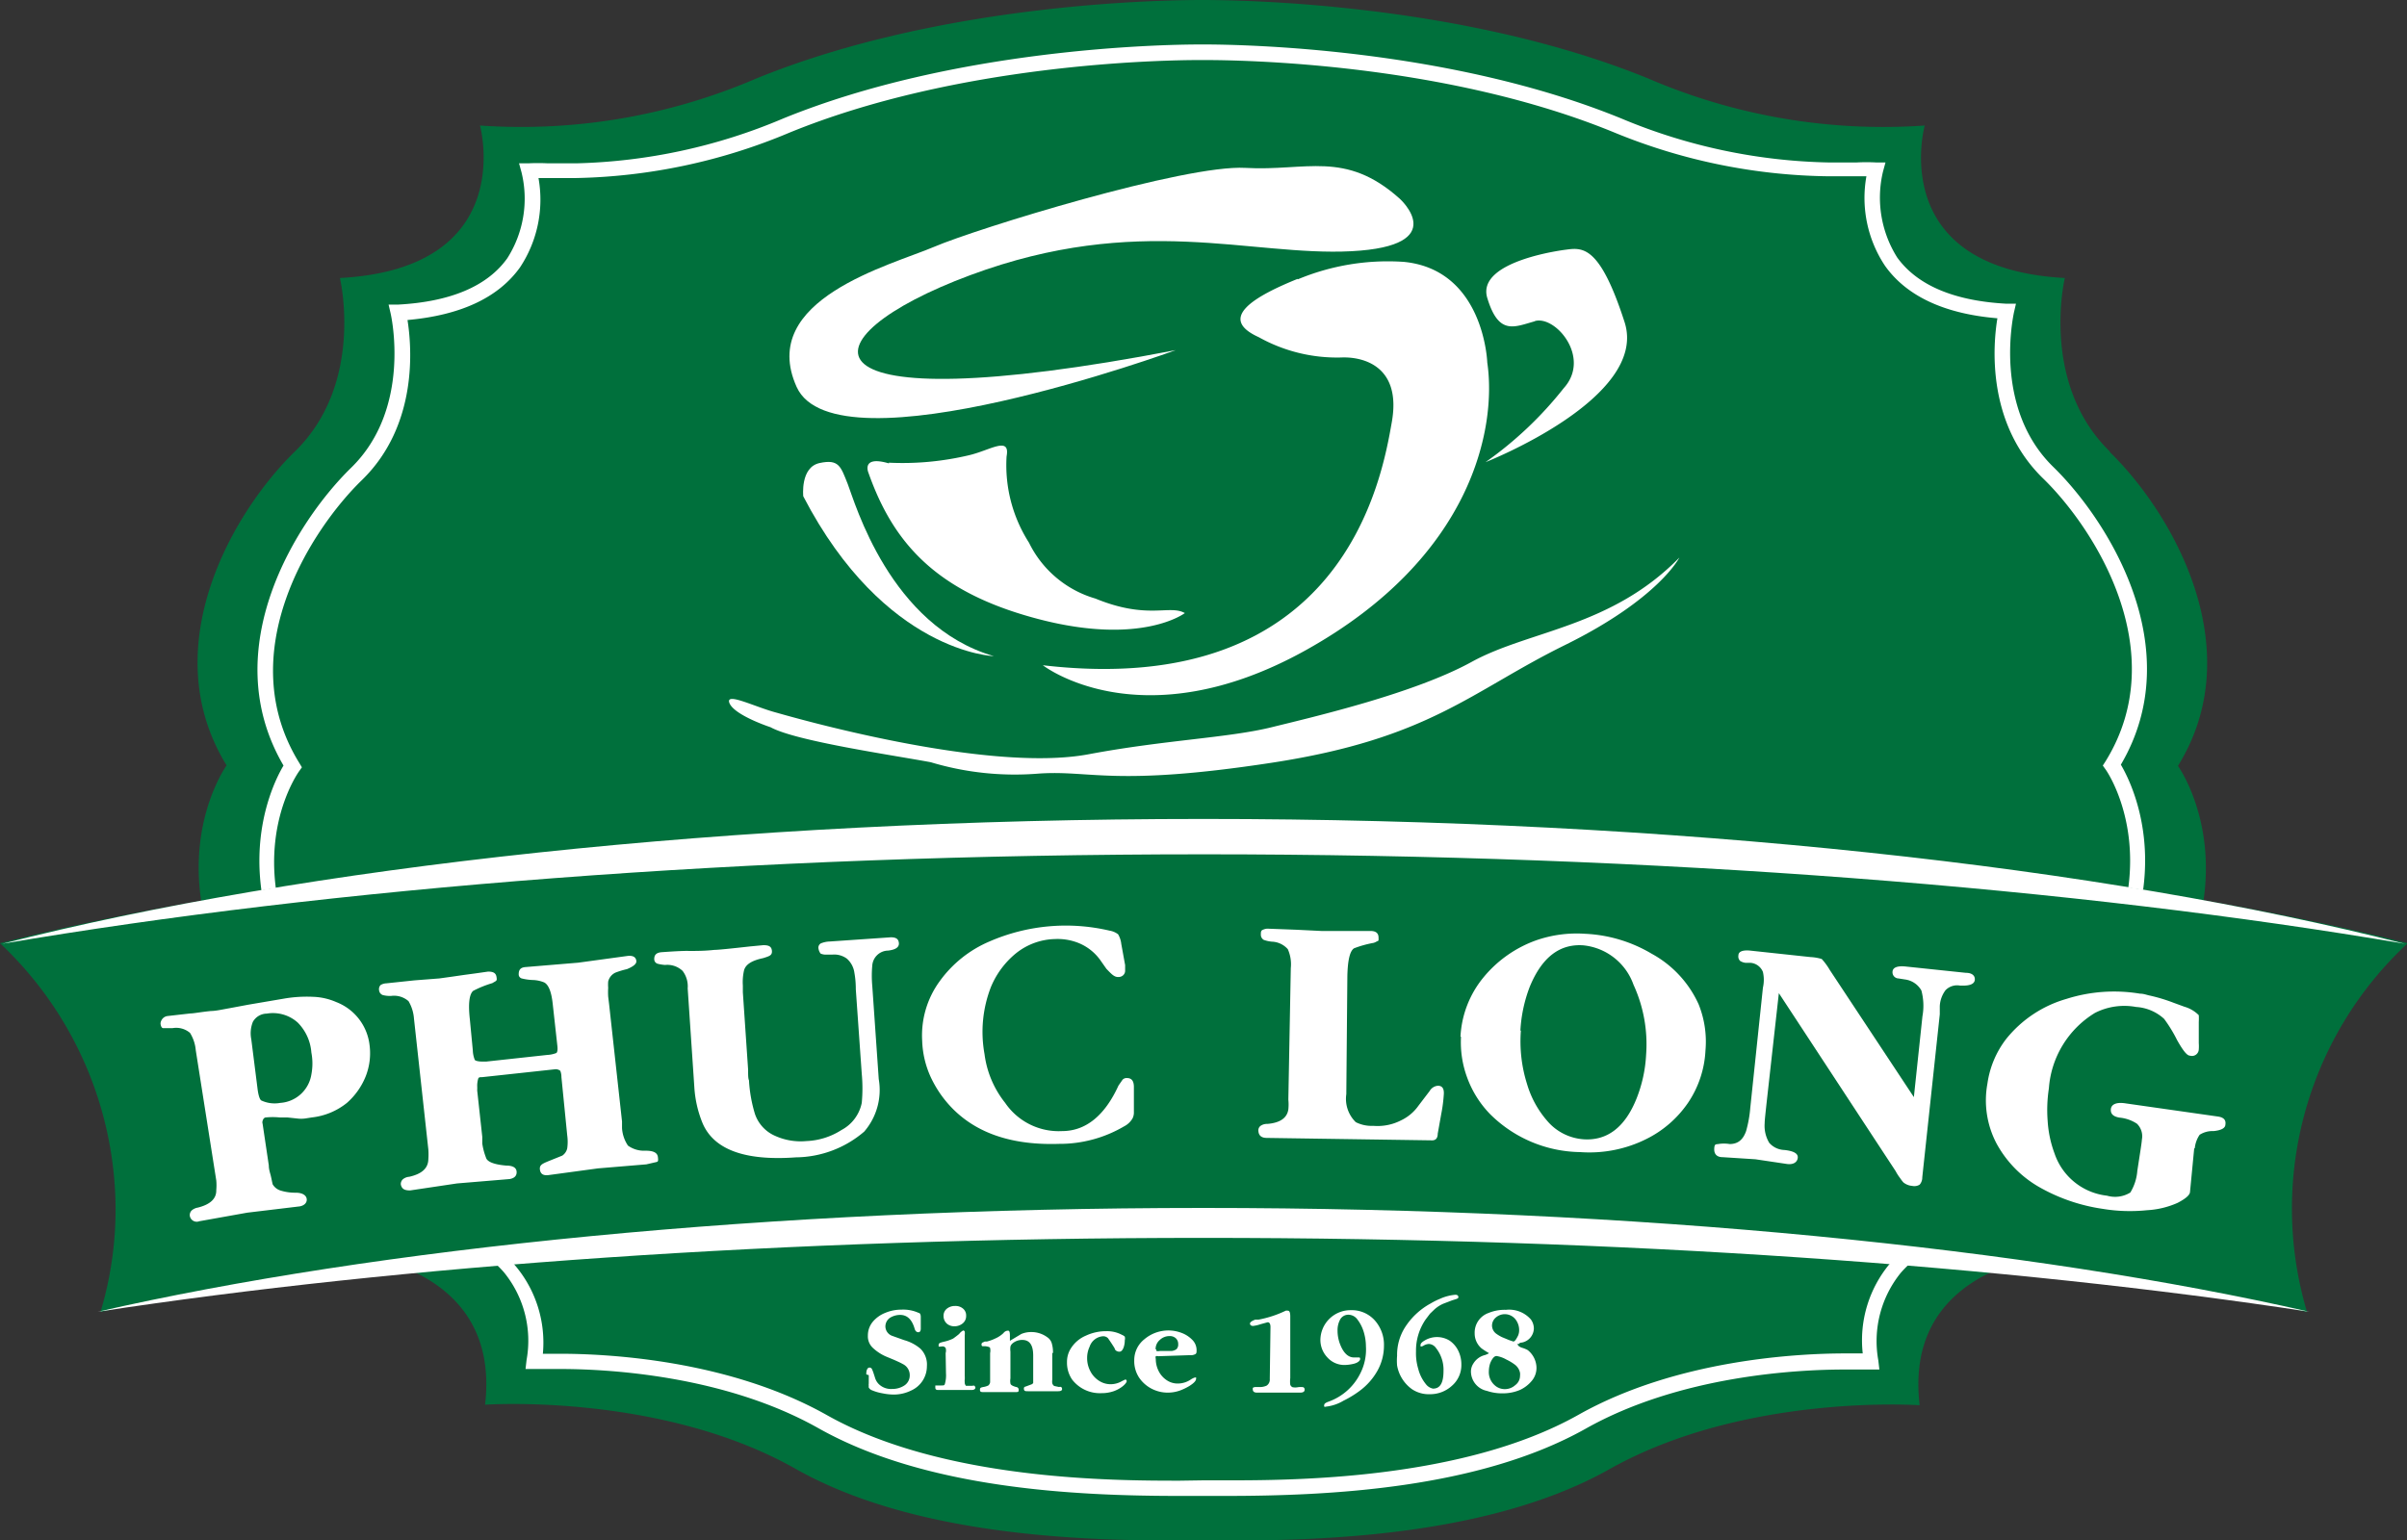 <svg xmlns="http://www.w3.org/2000/svg" viewBox="0 0 137.45 87.99"><rect x="0" y="0" width="137.45" height="87.99" fill="#333333" stroke="none"/><defs><style>.cls-1{fill:#00703c;}.cls-2,.cls-3{fill:#fff;}.cls-3{fill-rule:evenodd;}</style></defs><g id="Layer_2" data-name="Layer 2"><g id="Layer_1-2" data-name="Layer 1"><path class="cls-1" d="M120.48,25.79c-4-3.9-2.57-9.91-2.57-9.91-10.26-.55-8-8.71-8-8.71A33.91,33.91,0,0,1,94.16,4.5C83.58.17,70.92,0,68.65,0S53.73.17,43.15,4.5A33.93,33.93,0,0,1,27.41,7.17s2.24,8.16-8,8.71c0,0,1.44,6-2.57,9.91-3.65,3.56-8,11.28-3.9,17.93,0,0-4.86,6.74,2.39,16,5.48,6.46,3.93,9,3.8,11.81,0,0,9.55.27,8.57,8.71,0,0,10-.7,17.71,3.65C52.93,88.16,63.94,88,68.65,88s15.72.17,23.26-4.08c7.73-4.35,17.71-3.65,17.71-3.65-1-8.44,8.57-8.71,8.57-8.71-.14-2.82-1.68-5.35,3.8-11.81,7.24-9.28,2.38-16,2.38-16,4.12-6.65-.25-14.37-3.89-17.93"/><path class="cls-2" d="M70,85.45H67.33c-5.89,0-14.43-.4-20.58-3.86C41.33,78.53,34.6,78.2,32,78.2c-.91,0-1.45,0-1.46,0l-.53,0,.06-.52a6.18,6.18,0,0,0-1.29-5c-2.17-2.51-6.23-2.66-6.27-2.66l-.46,0,0-.45c0-.43.07-.86.13-1.29.29-2.21.59-4.49-3.57-9.4C12.48,51.11,15.43,45,16.19,43.73c-3.91-6.68.78-14,3.85-17,3.51-3.41,2.28-8.76,2.27-8.81l-.12-.52.53,0c3-.16,5.11-1.05,6.25-2.65a6.33,6.33,0,0,0,.81-4.91l-.14-.51.52,0a11,11,0,0,1,1.13,0c.43,0,1,0,1.59,0A32.16,32.16,0,0,0,44.72,6.77c9.81-4,21.57-4.23,23.83-4.23h.21c2.25,0,14,.21,23.83,4.23a32.15,32.15,0,0,0,11.83,2.51c.64,0,1.17,0,1.6,0a10.77,10.77,0,0,1,1.12,0l.53,0-.14.51a6.41,6.41,0,0,0,.81,4.92c1.15,1.59,3.25,2.48,6.25,2.64l.53,0-.12.52c0,.05-1.24,5.41,2.26,8.81,3.07,3,7.77,10.34,3.85,17,.76,1.29,3.72,7.38-2.39,15.21-4.18,4.93-3.88,7.21-3.59,9.42.06.43.12.86.14,1.29l0,.45-.45,0s-4.11.15-6.28,2.66a6.2,6.2,0,0,0-1.28,5l.06.52-.54,0s-.54,0-1.45,0c-2.64,0-9.38.33-14.8,3.39C84.41,85.05,75.87,85.45,70,85.45m-1.33-.89H70c3.68,0,13.48,0,20.13-3.74,5.61-3.16,12.53-3.51,15.24-3.51l1,0a6.82,6.82,0,0,1,1.55-5.13c2-2.3,5.25-2.82,6.45-2.94,0-.26-.06-.52-.09-.79-.31-2.28-.65-4.88,3.77-10.08,6.45-8.28,2.25-14.34,2.2-14.4l-.17-.24.16-.25c3.87-6.26-.64-13.3-3.57-16.15-3.25-3.16-2.86-7.64-2.61-9.15-3-.25-5.18-1.25-6.42-3a7,7,0,0,1-1.06-5.11l-.5,0c-.44,0-1,0-1.64,0A33.1,33.1,0,0,1,92.26,7.6c-9.67-4-21.27-4.17-23.5-4.17h-.21c-2.23,0-13.84.2-23.5,4.16a32.93,32.93,0,0,1-12.17,2.58c-.65,0-1.19,0-1.63,0l-.5,0a7,7,0,0,1-1.06,5.11c-1.24,1.73-3.4,2.73-6.42,3,.24,1.51.63,6-2.61,9.15-2.93,2.85-7.44,9.89-3.57,16.15l.15.25-.17.24c-.17.25-4.23,6.15,2.22,14.41,4.4,5.19,4.06,7.79,3.76,10.07,0,.27-.07.53-.1.79,1.21.12,4.47.64,6.46,2.94A6.82,6.82,0,0,1,31,77.33l1,0c2.71,0,9.62.35,15.23,3.51,6.65,3.74,16.45,3.74,20.14,3.74Z"/><path class="cls-1" d="M6.6,69.07a20.38,20.38,0,0,1-.86,5.87c16.35-3.44,38.54-5.55,63-5.55s46.63,2.11,63,5.55a20.68,20.68,0,0,1,5.75-21.06C120.76,49.67,96.16,47,68.72,47S16.69,49.67,0,53.88A20.93,20.93,0,0,1,6.6,69.07"/><path class="cls-2" d="M68.72,70.71c24,0,45.93,1.59,63.15,4.22C116,71.31,93.59,69,68.72,69S21.43,71.31,5.58,74.93c17.22-2.63,39.2-4.22,63.14-4.22"/><path class="cls-2" d="M68.72,48.8c26,0,49.89,1.92,68.6,5.11-17.22-4.39-41.58-7.13-68.6-7.13S17.34,49.52.13,53.91c18.71-3.19,42.58-5.11,68.59-5.11"/><path class="cls-2" d="M15,64.22l.35,2.35c0,.23.07.42.11.58s.09.43.11.5A.8.8,0,0,0,16,68a2.84,2.84,0,0,0,.89.13c.37,0,.58.14.62.33s-.08.39-.39.45l-3,.36-2.74.49a.4.4,0,0,1-.54-.3.37.37,0,0,1,.11-.32.71.71,0,0,1,.35-.16q1.07-.27,1.05-1a3,3,0,0,0,0-.55L11.18,60a2.25,2.25,0,0,0-.33-1,1.22,1.22,0,0,0-1-.27l-.53,0c-.08,0-.13-.1-.15-.23s.09-.41.38-.46l.7-.08.62-.07c.19,0,.58-.08,1.18-.14.26,0,.61-.08,1.06-.16l1.07-.2,1-.17,1-.17a7.61,7.61,0,0,1,1.69-.11,3.6,3.6,0,0,1,1.33.3,3,3,0,0,1,1.9,2.43,3.6,3.6,0,0,1-.22,1.82A4,4,0,0,1,19.81,63a3.87,3.87,0,0,1-2,.83l-.38.06a1.84,1.84,0,0,1-.47,0l-.56-.06-.44,0a4,4,0,0,0-.77,0c-.11,0-.19.11-.21.28Zm-.29-2c.05.38.13.59.21.64A1.79,1.79,0,0,0,16,63a1.93,1.93,0,0,0,1.78-1.62,3.33,3.33,0,0,0,0-1.26A2.71,2.71,0,0,0,17,58.41a2.12,2.12,0,0,0-1.77-.51.92.92,0,0,0-.79.47,1.76,1.76,0,0,0-.09,1Z"/><path class="cls-2" d="M32.06,61.53c0-.2-.05-.32-.06-.35s-.15-.12-.31-.1l-4.16.45c-.12,0-.19,0-.22.08a1.44,1.44,0,0,0-.06.41,2.65,2.65,0,0,1,0,.27l.29,2.65c0,.18,0,.3,0,.38a3.66,3.66,0,0,0,.21.8c.06.24.45.4,1.15.46.37,0,.58.11.6.34s-.11.38-.4.43l-3,.25L23.42,68c-.3,0-.47-.07-.53-.33a.36.36,0,0,1,.12-.31.64.64,0,0,1,.36-.14c.71-.16,1.08-.48,1.09-1a3.86,3.86,0,0,0,0-.56l-.82-7.47a2.29,2.29,0,0,0-.31-1,1.25,1.25,0,0,0-1-.3,1.65,1.65,0,0,1-.47-.05.32.32,0,0,1-.21-.26.35.35,0,0,1,.08-.31.68.68,0,0,1,.33-.1L23.67,56l1.42-.11.72-.1.69-.1.67-.09.7-.1c.28,0,.44.07.48.29s0,.21-.05.26l-.19.11a6,6,0,0,0-1.09.44c-.22.19-.29.73-.19,1.62L27,60a1.57,1.57,0,0,0,.1.51c0,.08.2.13.47.13l.19,0,3.49-.38a1.63,1.63,0,0,0,.52-.11q.09-.07.06-.39l-.27-2.44q-.11-1-.48-1.2a1.83,1.83,0,0,0-.67-.14,3.07,3.07,0,0,1-.62-.09.24.24,0,0,1-.17-.24c0-.25.1-.39.4-.41l3-.25,2.78-.38q.51-.07.54.3c0,.16-.18.3-.54.45a4.68,4.68,0,0,0-.66.2.75.75,0,0,0-.41.51,2.18,2.18,0,0,0,0,.35,4.16,4.16,0,0,0,0,.51l.05.41.74,6.72c0,.18,0,.31,0,.38a2,2,0,0,0,.34,1,1.57,1.57,0,0,0,1,.29c.45,0,.68.11.71.37s0,.26-.14.29l-.52.12-2.76.23-2.8.38c-.32.05-.49-.06-.52-.32s.15-.33.51-.48l.77-.31a.68.68,0,0,0,.28-.41,2.69,2.69,0,0,0,0-.75Z"/><path class="cls-2" d="M39.27,56.46a1.46,1.46,0,0,0-.29-1,1.27,1.27,0,0,0-1-.34,2.27,2.27,0,0,1-.43-.07.27.27,0,0,1-.19-.27c0-.24.13-.37.44-.39.84-.06,1.35-.08,1.53-.07.43,0,.92,0,1.46-.06.21,0,.9-.07,2.06-.2l.74-.07c.31,0,.47.07.49.33s-.16.3-.5.41c-.67.14-1,.37-1.09.69a3,3,0,0,0-.07.88c0,.08,0,.2,0,.38l.3,4.42c0,.31,0,.51.05.61a8.14,8.14,0,0,0,.34,1.92,2.1,2.1,0,0,0,1.17,1.26,3.53,3.53,0,0,0,1.77.29,4,4,0,0,0,2-.63A2.26,2.26,0,0,0,49.21,63a8.89,8.89,0,0,0,0-1.66l-.34-4.83c0-.5-.06-.82-.08-.94a1.31,1.31,0,0,0-.43-.81,1.22,1.22,0,0,0-.84-.23h-.37a.72.72,0,0,1-.29-.06.62.62,0,0,1-.12-.28.28.28,0,0,1,.13-.3,1.45,1.45,0,0,1,.52-.11l3.48-.24c.29,0,.44.09.46.33s-.19.38-.62.43a.92.92,0,0,0-.9.86,6.32,6.32,0,0,0,0,1.15l.37,5.33a3.64,3.64,0,0,1-.83,3,6.08,6.08,0,0,1-3.9,1.47q-4.41.32-5.35-2a6.45,6.45,0,0,1-.45-2Z"/><path class="cls-2" d="M64.25,55.13c0,.07,0,.18,0,.33s-.12.34-.37.35-.39-.15-.7-.47l-.33-.47a2.84,2.84,0,0,0-1.44-1.07,3.22,3.22,0,0,0-1.17-.16,3.7,3.7,0,0,0-2.23.82,4.92,4.92,0,0,0-1.42,1.91,7.08,7.08,0,0,0-.37,3.84A5.61,5.61,0,0,0,57.4,63a3.7,3.7,0,0,0,3.25,1.61c1.37,0,2.45-.91,3.22-2.6l.23-.33a.31.31,0,0,1,.25-.1c.26,0,.39.15.4.48v1.07q0,.16,0,.45a.75.75,0,0,1-.08.31,1.17,1.17,0,0,1-.48.45,7.26,7.26,0,0,1-3.72,1q-4.63.15-6.74-2.81a6.64,6.64,0,0,1-.58-1,5.4,5.4,0,0,1-.49-2.08,5.25,5.25,0,0,1,1-3.4,6.76,6.76,0,0,1,2.84-2.27,10.94,10.94,0,0,1,6.86-.62,1.08,1.08,0,0,1,.49.21,1.38,1.38,0,0,1,.18.55Z"/><path class="cls-2" d="M76.88,62.5a1.86,1.86,0,0,0,.54,1.6,2,2,0,0,0,1,.21A2.94,2.94,0,0,0,80,64a2.56,2.56,0,0,0,1-.84l.64-.84a.6.6,0,0,1,.47-.3c.24,0,.35.15.34.45a8.57,8.57,0,0,1-.15,1.17l-.2,1.12c0,.24-.1.37-.3.38L72.34,65q-.45,0-.48-.39A.32.32,0,0,1,72,64.3a.64.64,0,0,1,.37-.1c.73-.06,1.13-.34,1.2-.83a2.75,2.75,0,0,0,0-.56l.14-7.51a2.12,2.12,0,0,0-.17-1.08,1.27,1.27,0,0,0-.91-.43,1.91,1.91,0,0,1-.46-.1.34.34,0,0,1-.17-.29c0-.15,0-.25.12-.29a.63.63,0,0,1,.33-.06l1.6.06,1.42.07h2.8c.29,0,.44.12.45.35s0,.21-.09.24a.72.72,0,0,1-.2.09,6.08,6.08,0,0,0-1.11.31c-.24.16-.36.69-.38,1.59Z"/><path class="cls-2" d="M83.4,59.22a5.78,5.78,0,0,1,1.33-3.41,6.91,6.91,0,0,1,3-2.1,7.05,7.05,0,0,1,2.79-.37,8.16,8.16,0,0,1,3.8,1.14A6.2,6.2,0,0,1,97,57.37,5.72,5.72,0,0,1,97.39,60a5.85,5.85,0,0,1-1,3A6.24,6.24,0,0,1,94,65.07a7.28,7.28,0,0,1-3.77.74,7.43,7.43,0,0,1-5.14-2.17,5.88,5.88,0,0,1-1.31-2.09,5.8,5.8,0,0,1-.35-2.33m3.42-.36a8.09,8.09,0,0,0,.35,3.06A5.6,5.6,0,0,0,88.33,64a3,3,0,0,0,2.12,1.08c1.34.08,2.35-.7,3-2.32A7.85,7.85,0,0,0,94,60.25a8.14,8.14,0,0,0-.72-4A3.4,3.4,0,0,0,90.42,54c-1.36-.1-2.38.69-3.07,2.38a8.2,8.2,0,0,0-.53,2.5"/><path class="cls-2" d="M109.29,62.67l.49-4.62a3.37,3.37,0,0,0-.06-1.47,1.26,1.26,0,0,0-.93-.63l-.38-.06a.35.35,0,0,1-.34-.36c0-.27.28-.37.76-.32l3.43.36c.36,0,.53.17.51.4s-.27.34-.72.33l-.12,0a.92.92,0,0,0-.83.26,1.65,1.65,0,0,0-.33.92c0,.13,0,.28,0,.46l-1,9.31a.62.62,0,0,1-.15.42.58.58,0,0,1-.43.07.9.9,0,0,1-.5-.2,2.37,2.37,0,0,1-.19-.25,2.64,2.64,0,0,1-.25-.39l-6.67-10.17L100.88,63c-.07.65-.11,1-.11,1.17a1.89,1.89,0,0,0,.26,1.11,1.2,1.2,0,0,0,.87.41c.53.06.78.2.76.44s-.23.41-.61.36l-1.81-.27-1.87-.12c-.33,0-.49-.18-.48-.47s.08-.26.23-.28a2,2,0,0,1,.65,0c.43,0,.75-.2.94-.74a7,7,0,0,0,.24-1.34l.72-6.85a2,2,0,0,0,0-.9.83.83,0,0,0-.69-.52l-.29,0a.73.73,0,0,1-.32-.11.35.35,0,0,1-.1-.31c0-.23.25-.32.67-.28l3.45.37a2.63,2.63,0,0,1,.64.11,3.73,3.73,0,0,1,.46.63Z"/><path class="cls-2" d="M125.3,65.58l-.24,2.49c0,.19-.25.4-.71.64a4.94,4.94,0,0,1-1.75.42,9.52,9.52,0,0,1-2.54-.08,10.3,10.3,0,0,1-3.52-1.19A6.38,6.38,0,0,1,114,65.3a5.3,5.3,0,0,1-.51-3.4,5.41,5.41,0,0,1,1.07-2.55A6.82,6.82,0,0,1,118,57.06a9,9,0,0,1,4.2-.3c.21,0,.38.07.52.1a9.47,9.47,0,0,1,1.4.42l.63.23a1.88,1.88,0,0,1,.81.48,3.38,3.38,0,0,1,0,.39l0,.61v.6a2.32,2.32,0,0,1,0,.35.39.39,0,0,1-.51.36c-.17,0-.41-.32-.73-.89a8,8,0,0,0-.74-1.21,2.6,2.6,0,0,0-1.6-.68,3.69,3.69,0,0,0-2.35.34A5.51,5.51,0,0,0,117,62.17a8.15,8.15,0,0,0-.07,1.86,6.43,6.43,0,0,0,.39,1.85,3.58,3.58,0,0,0,3,2.42,1.66,1.66,0,0,0,1.33-.18,2.78,2.78,0,0,0,.4-1.24l.12-.78c.09-.57.14-.92.14-1a1,1,0,0,0-.28-.91,2.17,2.17,0,0,0-1-.35c-.36-.06-.52-.22-.49-.49s.32-.41.86-.32l5.26.75q.48.07.42.45c0,.22-.26.34-.68.38a1.36,1.36,0,0,0-.79.21,1.64,1.64,0,0,0-.28.79"/><path class="cls-2" d="M49.47,78.51s0-.05,0-.05c0-.23.09-.34.17-.34a.15.15,0,0,1,.15.08,2.07,2.07,0,0,1,.1.26c.07.21.1.32.11.33a.82.82,0,0,0,.19.28,1,1,0,0,0,.76.27,1.24,1.24,0,0,0,.68-.19.68.68,0,0,0,.32-.59.7.7,0,0,0-.39-.64c-.14-.08-.3-.15-.5-.24l-.41-.17a2.62,2.62,0,0,1-.81-.52.9.9,0,0,1-.28-.7,1.22,1.22,0,0,1,.29-.8,1.79,1.79,0,0,1,.71-.5,2.34,2.34,0,0,1,.91-.18,2.13,2.13,0,0,1,1,.19c.07,0,.11.1.11.23v.66c0,.14-.05.21-.14.21s-.17-.06-.21-.2c-.15-.52-.42-.79-.83-.79a1.11,1.11,0,0,0-.57.16.6.6,0,0,0-.27.5.58.58,0,0,0,.37.53l.7.25a2.46,2.46,0,0,1,.93.49,1.27,1.27,0,0,1,.37,1,1.52,1.52,0,0,1-.9,1.39,2.25,2.25,0,0,1-1,.23,3.25,3.25,0,0,1-.63-.07,2.76,2.76,0,0,1-.62-.18.35.35,0,0,1-.17-.15.23.23,0,0,1,0-.09.46.46,0,0,1,0-.14v-.48Z"/><path class="cls-2" d="M54,77.29A.51.51,0,0,0,54,77a.27.27,0,0,0-.1-.08.4.4,0,0,0-.17,0l0,0-.13,0s0,0,0-.1.1-.13.31-.18a2.28,2.28,0,0,0,.52-.18s.16-.11.34-.26A.71.71,0,0,1,55,76a.1.1,0,0,1,.09.06.76.76,0,0,1,0,.21V78.6a1.36,1.36,0,0,1,0,.21.53.53,0,0,0,0,.14.29.29,0,0,0,.07.21l.14,0,.23,0a.17.17,0,0,1,.12,0,.36.36,0,0,1,.05.09c0,.1-.08.15-.23.15H53.64c-.15,0-.23,0-.23-.15s0-.1.06-.11l.11,0h.2c.1,0,.16,0,.18-.1a1.76,1.76,0,0,0,.06-.59Zm-.12-2.13a.51.51,0,0,1,.21-.42.72.72,0,0,1,.44-.14.66.66,0,0,1,.45.14.5.5,0,0,1,.19.42.53.53,0,0,1-.19.43.73.73,0,0,1-.47.17.64.64,0,0,1-.45-.16.59.59,0,0,1-.18-.44"/><path class="cls-2" d="M60.09,77.27v1.54a.67.67,0,0,0,0,.21.29.29,0,0,0,.11.15l.28.06a.17.17,0,0,1,.12,0,.16.16,0,0,1,.05.11c0,.09-.07.13-.23.13H58.7c-.14,0-.22,0-.23-.13s.06-.12.16-.16l.24-.09A.22.22,0,0,0,59,79s0-.11,0-.25V77.43c0-.59-.2-.89-.62-.89a.84.84,0,0,0-.55.19.38.38,0,0,0-.13.19,1.19,1.19,0,0,0,0,.29v1.53a.79.79,0,0,0,0,.28q0,.12.33.21a.15.15,0,0,1,.14.16c0,.09,0,.13-.16.13H56.2c-.16,0-.24,0-.24-.13s.06-.13.18-.16a1,1,0,0,0,.3-.09.32.32,0,0,0,.1-.18c0-.12,0-.27,0-.45V77.29a.67.67,0,0,0,0-.28c0-.06-.12-.09-.26-.11h-.12c-.07,0-.11,0-.11-.11a.11.11,0,0,1,.08-.11l.11-.05.12,0a2.52,2.52,0,0,0,.49-.18,1.6,1.6,0,0,0,.45-.3.33.33,0,0,1,.27-.14c.07,0,.1.09.1.27v.31l.65-.39a1.43,1.43,0,0,1,.56-.11,1.52,1.52,0,0,1,.93.3.62.62,0,0,1,.25.34,1.85,1.85,0,0,1,.07.57"/><path class="cls-2" d="M62.08,77.56a1.58,1.58,0,0,0,.17.74,1.41,1.41,0,0,0,.49.56,1.21,1.21,0,0,0,.68.21,1.29,1.29,0,0,0,.67-.19l.17-.08s.07,0,.08.09-.24.39-.72.57a2.09,2.09,0,0,1-.72.12,2,2,0,0,1-1.68-.78,1.7,1.7,0,0,1-.29-1,1.43,1.43,0,0,1,.21-.76,1.88,1.88,0,0,1,.88-.75,2.71,2.71,0,0,1,1.15-.25,1.81,1.81,0,0,1,.9.21.54.54,0,0,1,.16.1.41.41,0,0,1,0,.21,1.23,1.23,0,0,1-.06.39c-.06.17-.14.26-.24.26a.3.3,0,0,1-.25-.11L63.64,77c-.08-.13-.2-.32-.37-.56a.38.38,0,0,0-.29-.11.87.87,0,0,0-.76.6,1.49,1.49,0,0,0-.14.63"/><path class="cls-2" d="M66.14,77.47a.22.22,0,0,0-.14,0,.24.24,0,0,0,0,.15,1.52,1.52,0,0,0,.16.69,1.34,1.34,0,0,0,.45.52,1.11,1.11,0,0,0,.65.2A1.33,1.33,0,0,0,68,78.8a.87.87,0,0,1,.22-.11.13.13,0,0,1,.08,0,.08.08,0,0,1,0,.07c0,.12-.13.25-.38.41a3.29,3.29,0,0,1-.54.26,2.09,2.09,0,0,1-.69.12,2,2,0,0,1-.92-.22,1.94,1.94,0,0,1-.71-.62,1.71,1.71,0,0,1-.29-1,1.52,1.52,0,0,1,.58-1.21,2.12,2.12,0,0,1,2.13-.36,1.67,1.67,0,0,1,.59.38.83.83,0,0,1,.26.6c0,.12,0,.19-.07.23a.55.55,0,0,1-.32.06Zm-.1-.39a.09.09,0,0,0,0,.09.43.43,0,0,0,.2,0h.36l.31,0a.6.6,0,0,0,.27-.1.37.37,0,0,0,.1-.29.44.44,0,0,0-.14-.34.5.5,0,0,0-.35-.12.79.79,0,0,0-.56.22.68.68,0,0,0-.24.54"/><path class="cls-2" d="M72.55,75.8c0-.18-.06-.27-.16-.27l-.4.11a2.08,2.08,0,0,1-.43.1q-.16,0-.18-.12t.3-.24l.19,0a6.23,6.23,0,0,0,1.55-.51.3.3,0,0,1,.13,0c.09,0,.13.11.13.33v3.52a1.48,1.48,0,0,0,0,.38.25.25,0,0,0,.13.14.8.8,0,0,0,.31,0,1.05,1.05,0,0,1,.3,0,.14.14,0,0,1,.08.14c0,.12-.09.17-.27.17l-.6,0-.8,0-.52,0-.52,0c-.16,0-.24-.05-.25-.17s0-.12.13-.15h.22a.93.93,0,0,0,.44-.08.41.41,0,0,0,.18-.38Z"/><path class="cls-2" d="M77,75.1a.53.53,0,0,0-.49.31,1.26,1.26,0,0,0-.13.6,2.16,2.16,0,0,0,.12.71c.19.53.46.81.8.82l.16,0h.11c.07,0,.1,0,.1.09s-.12.21-.36.27a2.31,2.31,0,0,1-.51.07,1.3,1.3,0,0,1-1-.43,1.45,1.45,0,0,1-.4-1,1.72,1.72,0,0,1,1.74-1.7,1.76,1.76,0,0,1,1.39.61,2.09,2.09,0,0,1,.5,1.42,2.93,2.93,0,0,1-.39,1.46,3.65,3.65,0,0,1-1,1.12,5.76,5.76,0,0,1-.92.56,2.46,2.46,0,0,1-1,.34.13.13,0,0,1-.1,0,.19.19,0,0,1,0-.1c0-.07.09-.13.26-.19a3.23,3.23,0,0,0,1.8-1.61A3,3,0,0,0,78,76.9a2.88,2.88,0,0,0-.12-.8,2.21,2.21,0,0,0-.36-.72A.64.64,0,0,0,77,75.1"/><path class="cls-2" d="M81.84,79.32c.39,0,.59-.32.59-1A2,2,0,0,0,82,77a.53.53,0,0,0-.4-.23.64.64,0,0,0-.3.09.31.31,0,0,1-.12.05.11.11,0,0,1-.06,0,.39.39,0,0,1,0-.09c0-.07.07-.15.22-.24a1.37,1.37,0,0,1,1.44,0,1.5,1.5,0,0,1,.49.57,1.77,1.77,0,0,1,.18.8,1.56,1.56,0,0,1-.54,1.21,1.84,1.84,0,0,1-1.27.48,1.72,1.72,0,0,1-1-.28A2.11,2.11,0,0,1,79.78,78a3.24,3.24,0,0,1,0-.56,2.93,2.93,0,0,1,.44-1.6,4,4,0,0,1,1.47-1.38,3.89,3.89,0,0,1,.54-.27,2.64,2.64,0,0,1,.88-.23c.11,0,.17.05.17.14s-.13.1-.39.19l-.47.18a1.9,1.9,0,0,0-.5.32l-.26.25-.25.33a3.14,3.14,0,0,0-.55,1.83,3.09,3.09,0,0,0,.13,1,2.24,2.24,0,0,0,.43.86.67.67,0,0,0,.47.27"/><path class="cls-2" d="M86.66,76.76c0,.09.08.16.23.22a1.61,1.61,0,0,1,.35.14,1.32,1.32,0,0,1,.5,1,1.15,1.15,0,0,1-.28.77,1.94,1.94,0,0,1-.65.5,2.49,2.49,0,0,1-1,.2,2.65,2.65,0,0,1-.9-.14A1.14,1.14,0,0,1,84,78.42a.84.84,0,0,1,.14-.54,1.07,1.07,0,0,1,.67-.48c.13-.05.2-.08.21-.11l0,0-.12-.07s-.15-.09-.3-.2a1.12,1.12,0,0,1-.39-.86A1.19,1.19,0,0,1,85,75a2.42,2.42,0,0,1,1-.18,1.65,1.65,0,0,1,1.42.55.89.89,0,0,1,.17.51.84.84,0,0,1-.69.81c-.11,0-.16.06-.16.08m-1.29.69c-.12,0-.24.14-.35.4a1.46,1.46,0,0,0-.08.46,1,1,0,0,0,.41.87.85.85,0,0,0,.52.16.89.89,0,0,0,.58-.23.66.66,0,0,0,.27-.52.82.82,0,0,0,0-.18.78.78,0,0,0-.27-.45,2.83,2.83,0,0,0-.51-.31,1.67,1.67,0,0,0-.55-.2m.95-.83c.08,0,.16-.12.27-.34a.79.79,0,0,0,.06-.29,1,1,0,0,0-.22-.65.78.78,0,0,0-1.1-.1.61.61,0,0,0-.23.47.59.59,0,0,0,.25.47,2.21,2.21,0,0,0,.32.19l.41.17.24.08"/><path class="cls-3" d="M48.41,27.65c-.4-1-.5-1.44-1.61-1.2s-.93,1.9-.93,1.9c4.65,8.95,10.88,9.13,10.88,9.13-5.94-1.72-7.94-8.81-8.34-9.83"/><path class="cls-3" d="M74.1,15.93c-2.47,1-4.61,2.25-2.22,3.33a9.17,9.17,0,0,0,4.72,1.16c1.24-.05,3.44.49,2.88,3.68S76.75,40,59.55,38c0,0,5.63,4.39,15.07-.89S85.48,24.46,84.93,20.71c0,0-.17-5.29-4.75-5.75a13.37,13.37,0,0,0-6.08,1"/><path class="cls-3" d="M67.14,20C45,24.26,45.77,19.3,55.4,15.72s16-1.07,21.77-1.37,2.76-3,2.76-3c-3.11-2.79-5.36-1.56-8.81-1.76S55.8,13.05,53.34,14.1s-10.1,3-7.85,8S67.14,20,67.14,20"/><path class="cls-3" d="M87.65,18.34c1.18-.33,3.23,2.09,1.64,3.84a21.29,21.29,0,0,1-4.46,4.22s9.34-3.66,7.94-8-2.37-4.27-3.33-4.14c0,0-5.16.61-4.51,2.76s1.53,1.66,2.72,1.33"/><path class="cls-3" d="M84.09,37.78c-3.28,1.82-9,3.15-11.47,3.76s-6.12.73-10.43,1.54c-5.89,1.12-17.3-2.22-17.88-2.38-1.2-.32-2.83-1.15-2.67-.58.22.72,2.36,1.42,2.36,1.42,1.43.79,6.89,1.58,9.15,2a16.7,16.7,0,0,0,6.15.65c3-.21,4.29.76,13.32-.62S84,39.49,89.36,36.85s6.54-5,6.54-5C92,35.83,87.37,36,84.09,37.78"/><path class="cls-3" d="M50.76,26.43A16.45,16.45,0,0,0,55.35,26c1.19-.28,2.35-1.11,2.13.07A8.22,8.22,0,0,0,58.76,31a6.12,6.12,0,0,0,3.79,3.19c3,1.23,4.22.33,5.11.83,0,0-2.45,1.88-8.33.35S51,31,49.59,27c0,0-.43-1,1.17-.53"/></g></g></svg>
